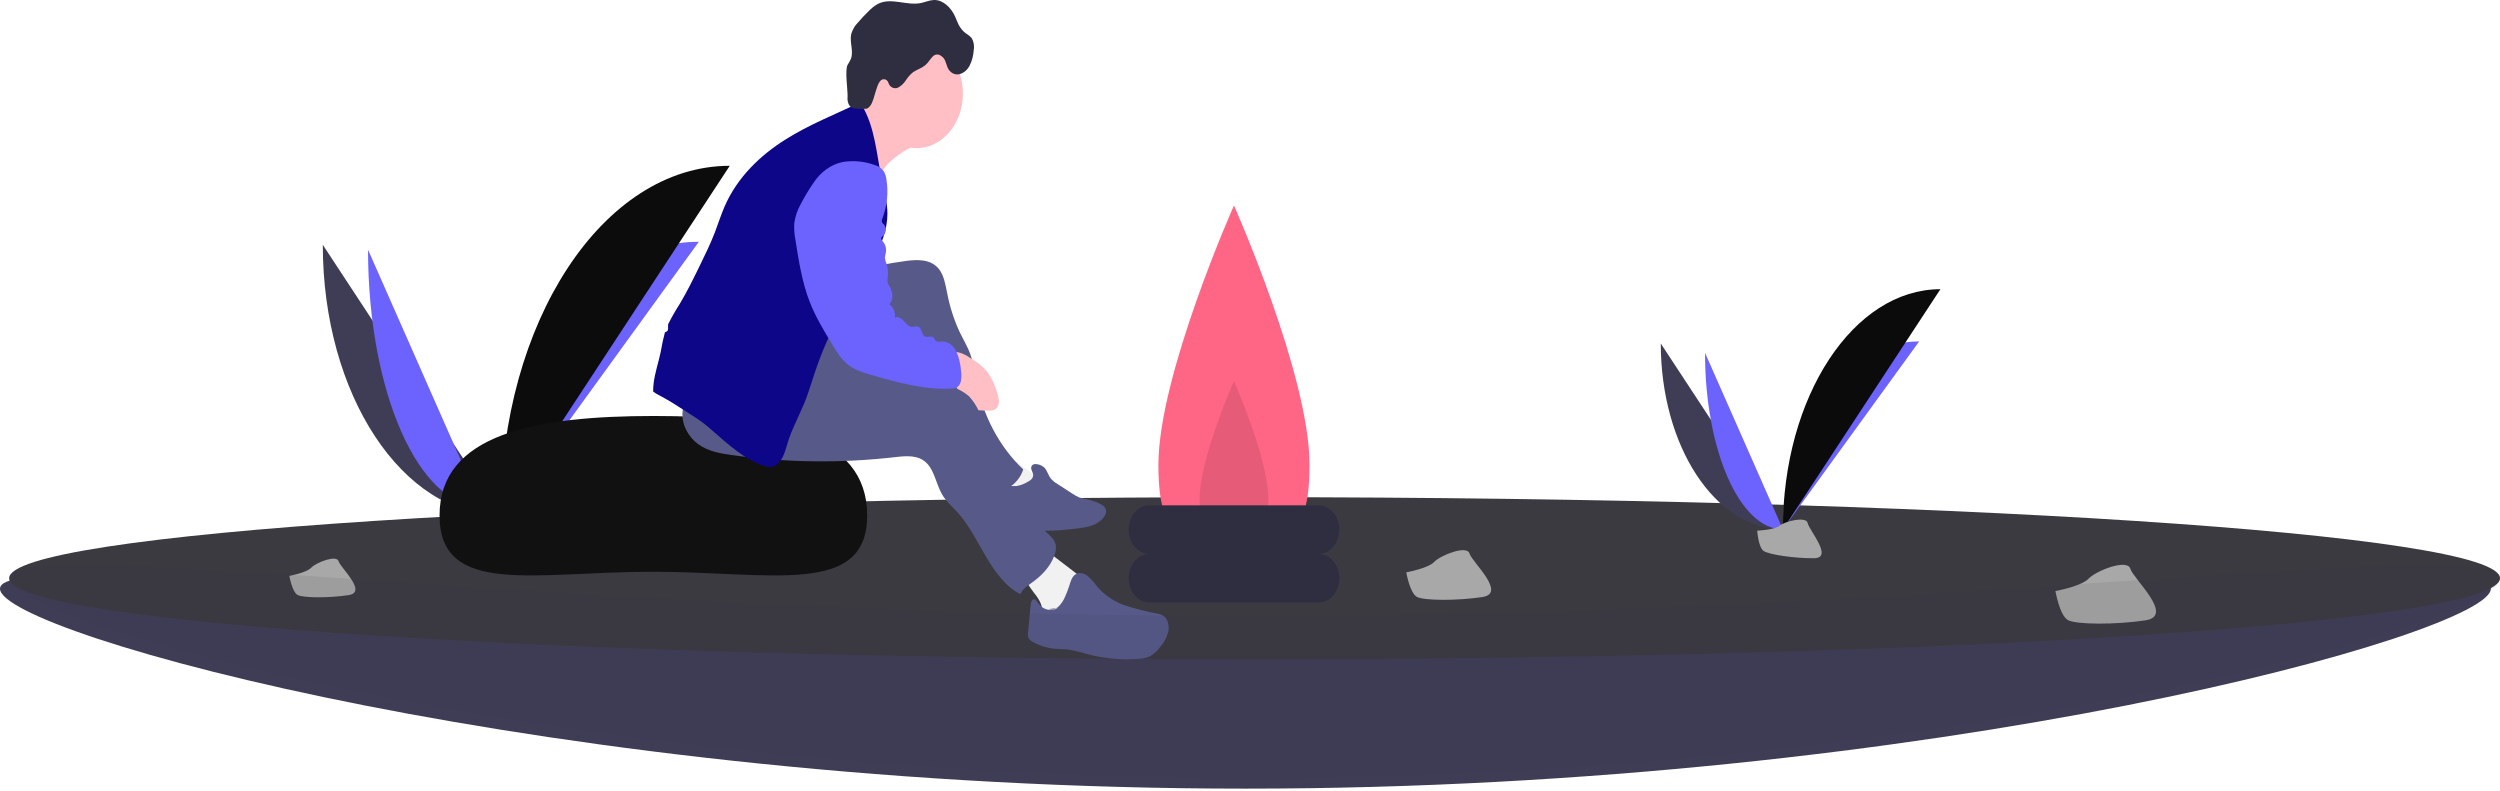 <?xml version="1.0" encoding="utf-8"?>
<svg viewBox="0 0 951 301" version="1.1" xmlns:xlink="http://www.w3.org/1999/xlink" xmlns="http://www.w3.org/2000/svg">
  <g id="manAndFloor">
    <path d="M947.52 5.058C947.52 22.083 735.41 81.095 473.76 81.095C212.109 81.095 0 22.083 0 5.058C0 -11.967 212.109 19.443 473.76 19.443C735.41 19.443 947.52 -11.967 947.52 5.058L947.52 5.058Z" transform="translate(0 218.905)" id="Vector_6" fill="#3F3D56" fill-rule="evenodd" stroke="none" />
    <path d="M473.757 61.652C735.407 61.652 947.517 47.851 947.517 30.826C947.517 13.801 735.407 0 473.757 0C212.109 0 0 13.801 0 30.826C0 47.851 212.109 61.652 473.757 61.652L473.757 61.652Z" transform="translate(3.483 189.133)" id="Vector_7" fill="#3B3A41" fill-rule="evenodd" stroke="none" />
    <path d="M57.48 98.643C57.48 132.692 44.62 123.303 28.74 123.303C12.87 123.303 0 132.692 0 98.643C0 64.593 28.74 0 28.74 0C28.74 0 57.48 64.593 57.48 98.643L57.48 98.643Z" transform="translate(440.66 78.16)" id="Vector_8" fill="#FF6584" fill-rule="evenodd" stroke="none" />
    <path d="M26.13 44.838C26.13 60.315 20.28 56.047 13.06 56.047C5.85 56.047 0 60.315 0 44.838C0 29.361 13.06 0 13.06 0C13.06 0 26.13 29.361 26.13 44.838L26.13 44.838Z" transform="translate(456.34 144.992)" id="Vector_9" fill="#000000" fill-opacity="0.1" fill-rule="evenodd" stroke="none" />
    <path d="M72.29 0L7.84 0C3.51 0 0 4.141 0 9.248C0 14.355 3.51 18.496 7.84 18.496L72.29 18.496C76.62 18.496 80.12 14.355 80.12 9.248C80.12 4.141 76.62 0 72.29 0L72.29 0Z" transform="translate(429.34 210.711)" id="Vector_10" fill="#2F2E41" fill-rule="evenodd" stroke="none" />
    <path d="M72.29 0L7.84 0C3.51 0 0 4.14 0 9.247C0 14.355 3.51 18.495 7.84 18.495L72.29 18.495C76.62 18.495 80.12 14.355 80.12 9.247C80.12 4.14 76.62 0 72.29 0L72.29 0Z" transform="translate(429.34 192.216)" id="Vector_11" fill="#2F2E41" fill-rule="evenodd" stroke="none" />
    <path d="M0 0C0 56.867 30.236 102.883 67.603 102.883L0 0L0 0Z" transform="translate(122.794 93.126)" id="Vector_12" fill="#3F3D56" fill-rule="evenodd" stroke="none" />
    <path d="M0 104.039C0 46.533 33.742 0 75.441 0L0 104.039L0 104.039Z" transform="translate(190.397 91.97)" id="Vector_13" fill="#6C63FF" fill-rule="evenodd" stroke="none" />
    <path d="M0 0C0 54.017 19.281 97.728 43.109 97.728L0 0L0 0Z" transform="translate(140 95)" id="Vector_14" fill="#6C63FF" fill-rule="evenodd" stroke="none" />
    <path d="M0 132.938C0 59.458 39 0 87.198 0L0 132.938L0 132.938Z" transform="translate(190.397 63.071)" id="Vector_15" fill="#0C0C0D" fill-rule="evenodd" stroke="none" />
    <path d="M0 0C0 39.076 20.78 70.696 46.45 70.696L0 0L0 0Z" transform="translate(631.76 130.666)" id="Vector_16" fill="#3F3D56" fill-rule="evenodd" stroke="none" />
    <path d="M0 71.49C0 31.975 23.19 0 51.84 0L0 71.49L0 71.49Z" transform="translate(678.21 129.871)" id="Vector_17" fill="#6C63FF" fill-rule="evenodd" stroke="none" />
    <path d="M0 0C0 37.118 13.25 67.154 29.62 67.154L0 0L0 0Z" transform="translate(648.59 134.208)" id="Vector_18" fill="#6C63FF" fill-rule="evenodd" stroke="none" />
    <path d="M0 91.349C0 40.857 26.8 0 59.92 0L0 91.349L0 91.349Z" transform="translate(678.21 110.013)" id="Vector_19" fill="#0B0B0B" fill-rule="evenodd" stroke="none" />
    <path d="M0 4.2C0 4.2 6.59 3.961 8.57 2.292C10.56 0.624 18.71 -1.367 19.2 1.308C19.69 3.983 29.1 14.613 21.66 14.684C14.23 14.755 4.38 13.317 2.4 11.893C0.42 10.469 0 4.2 0 4.2L0 4.2Z" transform="translate(668.44 197.66)" id="Vector_20" fill="#A8A8A8" fill-rule="evenodd" stroke="none" />
    <path d="M0 9.973C0 9.973 9.89 8.197 12.62 5.256C15.36 2.315 27.33 -2.438 28.49 1.488C29.64 5.415 45.47 19.416 34.27 21.122C23.07 22.826 8.01 22.774 4.8 21.053C1.59 19.333 0 9.973 0 9.973L0 9.973Z" transform="translate(781.89 214.853)" id="Vector_21" fill="#A8A8A8" fill-rule="evenodd" stroke="none" />
    <path d="M0 8.417C0 8.417 8.35 6.918 10.65 4.436C12.96 1.954 23.07 -2.058 24.04 1.256C25.02 4.57 38.37 16.387 28.92 17.825C19.47 19.265 6.76 19.221 4.05 17.768C1.34 16.317 0 8.417 0 8.417L0 8.417Z" transform="translate(534.95 209.293)" id="Vector_22" fill="#A8A8A8" fill-rule="evenodd" stroke="none" />
    <path d="M0 6.553C0 6.553 6.499 5.386 8.296 3.453C10.093 1.521 17.961 -1.602 18.72 0.978C19.479 3.558 29.874 12.757 22.515 13.877C15.157 14.997 5.262 14.963 3.155 13.833C1.049 12.702 0 6.553 0 6.553L0 6.553Z" transform="translate(110.07 212.51)" id="Vector_23" fill="#A8A8A8" fill-rule="evenodd" stroke="none" />
    <path d="M162.661 37.805C162.661 68.858 125.972 59.253 81.056 59.253C36.139 59.253 0 68.858 0 37.805C0 6.753 36.679 0 81.596 0C126.512 0 162.661 6.753 162.661 37.805L162.661 37.805Z" transform="translate(167.209 158.24)" id="Vector_24" fill="#111111" fill-rule="evenodd" stroke="none" />
    <path d="M18.471 22.105C16.311 23.41 14.251 24.948 12.321 26.7C10.391 28.465 8.911 30.829 8.051 33.527C6.971 30.536 6.081 27.451 5.411 24.299C3.881 18.642 2.071 13.096 0 7.689C3.411 6.157 6.361 3.485 8.501 0C12.681 4.91 16.971 10.031 19.051 16.543C19.411 17.665 20.451 18.861 20.701 19.865C21.041 21.286 19.381 21.512 18.471 22.105L18.471 22.105Z" transform="translate(326.159 34.948)" id="Vector_25" fill="#FFBFC5" fill-rule="evenodd" stroke="none" />
    <path d="M18.132 8.147C18.932 8.77 19.732 9.394 20.532 10.019C21.272 10.483 21.882 11.189 22.282 12.053C22.802 13.498 22.102 15.134 21.312 16.404C18.962 20.199 15.752 23.136 12.052 24.877C10.762 25.507 9.412 25.906 8.022 26.061C7.702 26.118 7.382 26.07 7.092 25.921C6.352 25.465 6.462 24.229 6.452 23.251C6.422 20.414 4.612 18.11 2.982 16.025C1.342 13.941 -0.318 11.375 0.052 8.572C0.392 6.922 1.112 5.413 2.132 4.211C3.032 2.872 4.092 1.691 5.282 0.704C6.972 -0.607 7.572 0.099 9.172 1.3C12.172 3.556 15.162 5.839 18.132 8.147L18.132 8.147Z" transform="translate(379.448 175.796)" id="Vector_26" fill="#F1F1F1" fill-rule="evenodd" stroke="none" />
    <path d="M18.132 8.147C18.932 8.77 19.732 9.394 20.532 10.02C21.272 10.483 21.882 11.19 22.282 12.053C22.802 13.499 22.102 15.134 21.312 16.404C18.962 20.199 15.752 23.136 12.052 24.877C10.762 25.507 9.412 25.906 8.022 26.061C7.702 26.119 7.382 26.071 7.092 25.922C6.352 25.466 6.462 24.229 6.452 23.251C6.422 20.414 4.612 18.11 2.982 16.026C1.342 13.942 -0.318 11.376 0.052 8.572C0.392 6.922 1.112 5.413 2.122 4.211C3.032 2.873 4.092 1.692 5.282 0.704C6.972 -0.607 7.572 0.099 9.172 1.301C12.172 3.557 15.162 5.839 18.132 8.147L18.132 8.147Z" transform="translate(389.998 209)" id="Vector_27" fill="#F1F1F1" fill-rule="evenodd" stroke="none" />
    <path d="M7.918 13.692C8.568 13.887 9.258 13.897 9.918 13.722C10.568 13.547 11.188 13.191 11.708 12.684C12.738 11.657 13.578 10.387 14.168 8.954C14.748 7.679 15.258 6.357 15.688 4.999C16.188 3.408 16.658 1.649 17.838 0.684C19.278 -0.486 21.298 -0.028 22.758 1.101C24.138 2.367 25.398 3.795 26.528 5.362C29.558 8.698 33.238 11.111 37.238 12.392C41.218 13.661 45.258 14.68 49.338 15.443C50.148 15.572 50.938 15.871 51.658 16.327C53.298 17.506 53.848 20.138 53.388 22.337C52.808 24.507 51.778 26.468 50.378 28.033C49.278 29.574 47.908 30.822 46.368 31.693C45.068 32.254 43.698 32.561 42.308 32.6C35.598 33.138 28.858 32.516 22.298 30.751C19.888 29.979 17.438 29.402 14.958 29.023C13.448 28.866 11.928 28.916 10.418 28.795C7.418 28.552 4.478 27.637 1.758 26.099C1.098 25.813 0.538 25.267 0.178 24.553C-0.012 23.896 -0.052 23.189 0.068 22.506L1.068 12.148C1.158 11.246 1.408 10.126 2.168 9.985C2.888 9.851 3.418 10.725 3.868 11.402C4.758 12.649 5.968 13.514 7.308 13.861C8.658 14.208 10.058 14.017 11.298 13.318" transform="translate(391.002 218)" id="Vector_28" fill="#575A89" fill-rule="evenodd" stroke="none" />
    <path d="M40.16 0.302C44.57 -0.284 49.67 -0.382 52.65 3.492C54.48 5.867 55.03 9.194 55.67 12.314C56.65 17.552 58.26 22.6 60.44 27.311C61.84 30.23 63.54 32.969 64.61 36.074C65.71 39.256 66.12 42.701 66.76 46.053C69.35 59.301 75.65 71.13 84.65 79.618C83.06 84.717 78.46 87.629 73.99 88.932C73.05 89.407 71.99 89.491 71 89.172C70 88.852 69.13 88.148 68.52 87.172C66.43 84.509 64.48 81.693 62.69 78.742C56.24 68.589 49.7 58.223 46.19 46.234C44.96 42.027 43.73 37.117 40.26 35.359C38.29 34.356 36.03 34.669 33.9 35.093C29.16 36.042 24.5 37.455 19.959 39.318C15.118 41.305 9.575 43.75 5.143 40.71C2.492 38.891 0.914 35.397 0.332 31.843C-0.107 28.256 -0.111 24.614 0.319 21.025C0.349 19.402 0.679 17.805 1.287 16.348C1.9 15.258 2.687 14.319 3.603 13.583C7.56 10.036 11.961 7.239 16.647 5.291C21.125 3.429 25.94 2.797 30.61 1.877C33.78 1.252 36.96 0.727 40.16 0.302L40.16 0.302Z" transform="translate(304.59 98.947)" id="Vector_29" fill="#575A89" fill-rule="evenodd" stroke="none" />
    <path d="M8.586 2.778C10.626 3.994 12.506 5.567 14.146 7.443C15.846 9.805 17.136 12.537 17.946 15.485C18.306 16.468 18.536 17.516 18.606 18.585C18.636 19.12 18.566 19.657 18.396 20.155C18.226 20.654 17.966 21.1 17.636 21.461C16.816 22.079 15.846 22.358 14.886 22.254C13.606 22.266 12.326 22.227 11.056 22.136C10.276 22.129 9.506 21.957 8.786 21.629C8.126 21.229 7.526 20.695 7.016 20.05C4.776 17.591 2.936 14.661 1.596 11.41C0.666 9.004 -0.854 3.46 0.606 0.956C2.106 -1.623 6.996 1.716 8.586 2.778L8.586 2.778Z" transform="translate(361.384 133.947)" id="Vector_30" fill="#FFBFC5" fill-rule="evenodd" stroke="none" />
    <path d="M48.613 0C55.127 2.462 62.061 2.744 68.872 3.494C80.332 4.758 91.642 7.398 102.652 11.372C104.942 12.032 107.112 13.221 109.012 14.87C110.492 16.476 111.732 18.347 112.712 20.414C114.502 23.632 116.122 26.976 117.562 30.428C118.802 33.547 119.742 36.817 120.892 39.982C124.762 50.578 130.872 59.82 138.652 66.817C140.072 68.092 141.652 69.48 142.022 71.541C142.182 72.868 142.002 74.223 141.492 75.423C139.812 80.038 136.322 83.395 132.672 85.965C131.092 87.07 129.362 88.191 128.592 90.149C123.032 87.44 118.902 81.667 115.462 75.845C112.022 70.024 108.972 63.768 104.562 58.94C102.612 56.813 100.412 54.961 98.882 52.407C96.552 48.508 95.922 43.173 92.782 40.164C89.622 37.133 85.082 37.546 81.032 38.015C60.268 40.414 39.345 40.146 18.63 37.218C14.324 36.609 9.899 35.833 6.169 33.222C2.438 30.611 -0.466 25.713 0.062 20.634C0.558 15.879 3.914 12.109 7.655 10.248C11.396 8.387 15.531 8.053 19.565 7.517C29.466 6.378 39.217 3.854 48.613 0L48.613 0Z" transform="translate(259.598 135.866)" id="Vector_31" fill="#575A89" fill-rule="evenodd" stroke="none" />
    <path d="M0.19 106.725C0.701 102.694 2.028 98.876 2.861 94.92C3.278 92.43 3.807 89.969 4.444 87.545C4.465 87.477 4.488 87.41 4.51 87.342C4.722 87.321 4.927 87.246 5.111 87.122C5.296 86.997 5.455 86.827 5.577 86.622C5.69 86.269 5.722 85.886 5.667 85.514C5.651 85.119 5.661 84.724 5.697 84.331C7.059 81.635 8.548 79.031 10.156 76.531C12.977 71.816 15.421 66.804 17.86 61.801C19.859 57.699 21.862 53.59 23.517 49.28C24.758 46.048 25.802 42.709 27.174 39.552C32.058 28.314 40.836 20.037 50.279 14.089C59.336 8.383 69.127 4.536 78.65 0C78.895 0.284 79.117 0.593 79.315 0.924C84.464 9.222 85.014 20.127 87.134 30.101C87.984 34.127 89.134 38.14 89.124 42.292C89.124 48.419 86.644 54.12 84.174 59.512C81.974 64.665 79.368 69.567 76.399 74.155C74.942 76.283 73.337 78.265 71.872 80.385C65.869 89.07 62.403 99.748 59.033 110.226C57.082 116.292 53.894 121.673 51.749 127.647C50.925 129.943 50.449 132.419 49.414 134.593C48.379 136.767 46.577 138.679 44.464 138.69C43.845 138.67 43.232 138.557 42.638 138.353C34.988 136.031 28.581 130.059 22.224 124.528C21.089 123.54 19.948 122.562 18.757 121.671C17.555 120.772 16.306 119.965 15.058 119.158C14.112 118.546 13.166 117.935 12.22 117.323C9.121 115.319 6.017 113.312 2.787 111.617C1.816 111.157 0.883 110.592 0.001 109.929C-0.009 108.857 0.054 107.786 0.19 106.725L0.19 106.725Z" transform="translate(248.456 39.013)" id="Vector_32" fill="#0E0689" fill-rule="evenodd" stroke="none" />
    <path d="M17.62 41.593C27.36 41.593 35.25 32.282 35.25 20.797C35.25 9.311 27.36 0 17.62 0C7.89 0 0 9.311 0 20.797C0 32.282 7.89 41.593 17.62 41.593L17.62 41.593Z" transform="translate(331.04 14.771)" id="Vector_33" fill="#FFBFC5" fill-rule="evenodd" stroke="none" />
    <path d="M38.567 25.837C38.997 26.716 39.637 27.418 40.417 27.849C41.197 28.28 42.067 28.418 42.907 28.244C43.747 28.045 44.547 27.638 45.247 27.051C45.937 26.463 46.527 25.708 46.957 24.835C47.817 23.079 48.327 21.119 48.457 19.099C48.597 18.323 48.607 17.523 48.477 16.745C48.347 15.967 48.097 15.225 47.727 14.564C47.067 13.813 46.317 13.19 45.487 12.719C44.357 11.882 43.397 10.743 42.707 9.393C42.217 8.432 41.857 7.381 41.417 6.387C39.817 2.793 36.697 -0.128 33.257 0.004C31.597 0.068 30.027 0.809 28.397 1.146C22.937 2.277 16.997 -1.135 11.927 1.526C10.677 2.242 9.517 3.154 8.477 4.238C7.047 5.627 5.679 7.09 4.363 8.627C3.219 9.776 2.354 11.262 1.855 12.934C1.166 15.985 2.804 19.395 1.762 22.303C1.405 23.135 0.979 23.924 0.491 24.658C-0.659 26.648 0.59 34.417 0.463 36.821C0.317 37.998 0.57 39.196 1.169 40.153C2 41.246 3.399 41.342 4.643 41.36L6.927 41.392C7.277 41.42 7.617 41.378 7.947 41.269C8.397 41.033 8.787 40.674 9.097 40.221C10.997 37.855 11.417 30.118 14.177 30.146C14.597 30.119 15.017 30.246 15.367 30.511C15.877 30.944 16.017 31.74 16.377 32.341C16.777 32.907 17.327 33.303 17.937 33.471C18.557 33.64 19.197 33.571 19.767 33.277C20.907 32.654 21.907 31.707 22.657 30.521C23.417 29.337 24.327 28.307 25.367 27.474C26.837 26.46 28.507 26.019 29.937 24.873C31.137 23.916 31.817 22.526 32.887 21.469C33.317 21.031 33.857 20.774 34.427 20.736C34.997 20.699 35.557 20.884 36.027 21.262C37.717 22.306 37.797 24.018 38.567 25.837L38.567 25.837Z" transform="translate(321.953 0)" id="Vector_34" fill="#2F2E41" fill-rule="evenodd" stroke="none" />
    <path d="M18.406 0.329C22.522 -0.361 26.717 0.036 30.687 1.493C32.017 1.85 33.207 2.688 34.107 3.889C34.627 4.799 34.957 5.832 35.087 6.914C35.897 11.887 35.377 17.034 33.597 21.644C33.477 21.875 33.387 22.134 33.357 22.406C33.317 22.677 33.337 22.955 33.397 23.219C33.577 23.54 33.807 23.813 34.077 24.021C34.327 24.302 34.527 24.641 34.647 25.017C34.777 25.393 34.837 25.796 34.827 26.201C34.807 26.606 34.727 27.002 34.567 27.364C34.417 27.727 34.197 28.047 33.937 28.303C33.607 28.586 33.177 28.832 33.107 29.306C33.037 29.823 33.447 30.228 33.767 30.59C34.237 31.132 34.587 31.805 34.777 32.547C34.967 33.288 34.997 34.075 34.867 34.833C34.687 35.444 34.577 36.074 34.507 36.714C34.577 37.496 34.777 38.256 35.087 38.95C35.617 40.515 35.807 42.218 35.617 43.892C35.447 44.683 35.427 45.509 35.567 46.309C35.757 46.838 36.027 47.328 36.347 47.761C37.617 49.777 37.887 53.149 36.057 54.414C36.837 54.89 37.477 55.644 37.887 56.57C38.297 57.497 38.447 58.55 38.317 59.582C39.417 58.891 40.747 59.775 41.657 60.77C42.577 61.766 43.507 62.984 44.747 63.057C45.617 63.108 46.527 62.578 47.317 62.999C48.527 63.639 48.477 65.938 49.667 66.628C50.697 67.232 52.147 66.245 53.027 67.126C53.337 67.433 53.487 67.907 53.787 68.228C54.457 68.952 55.507 68.644 56.417 68.601C57.497 68.637 58.547 69.005 59.467 69.667C60.387 70.33 61.137 71.265 61.657 72.379C62.677 74.624 63.287 77.09 63.457 79.626C63.687 81.004 63.667 82.425 63.387 83.791C63.247 84.471 62.927 85.084 62.487 85.554C62.047 86.024 61.497 86.33 60.907 86.434C50.087 87.26 39.417 84.2 28.877 81.174C25.787 80.286 22.641 79.245 20.061 77.044C17.716 75.044 15.993 72.215 14.311 69.437C11.212 64.315 8.092 59.154 5.874 53.431C3.019 46.065 1.746 38.007 0.497 30.042C0.068 27.907 -0.085 25.707 0.044 23.517C0.419 20.956 1.248 18.518 2.479 16.363C3.967 13.506 5.614 10.767 7.407 8.165C10.133 4.047 14.048 1.258 18.406 0.329L18.406 0.329Z" transform="translate(302.103 61.308)" id="Vector_35" fill="#6C63FF" fill-rule="evenodd" stroke="none" />
    <path d="M947.517 5.058C947.517 22.082 735.407 81.095 473.757 81.095C212.109 81.095 0 22.082 0 5.058C0 -11.967 212.109 19.443 473.757 19.443C735.407 19.443 947.517 -11.967 947.517 5.058L947.517 5.058Z" transform="translate(3.483 214.901)" id="Vector_36" fill="#3B3A41" fill-opacity="0.1" fill-rule="evenodd" stroke="none" />
    <path d="M17.044 1.48C18.033 2.673 18.463 4.387 19.433 5.601C20.093 6.336 20.833 6.948 21.653 7.413L27.373 11.13C28.253 11.743 29.174 12.26 30.143 12.672C31.213 13.027 32.313 13.297 33.423 13.481C35.013 13.831 36.563 14.372 38.053 15.093C39.173 15.635 40.423 16.571 40.423 18.002C40.373 18.7 40.133 19.362 39.733 19.881C37.483 23.235 33.483 23.979 29.873 24.428C22.064 25.403 14.063 26.134 6.433 23.961C4.943 23.637 3.533 22.917 2.313 21.856C0.003 19.604 -0.457 15.499 0.403 12.117C0.653 10.819 1.303 9.679 2.223 8.923C3.433 8.105 4.943 8.485 6.333 8.358C7.813 8.12 9.243 7.582 10.563 6.767C11.444 6.302 12.444 5.703 12.633 4.477C12.803 3.34 11.674 2.202 11.914 1.186C12.444 -1.065 16.133 0.382 17.044 1.48L17.044 1.48Z" transform="translate(380.367 176.529)" id="Vector_37" fill="#575A89" fill-rule="evenodd" stroke="none" />
  </g>
</svg>